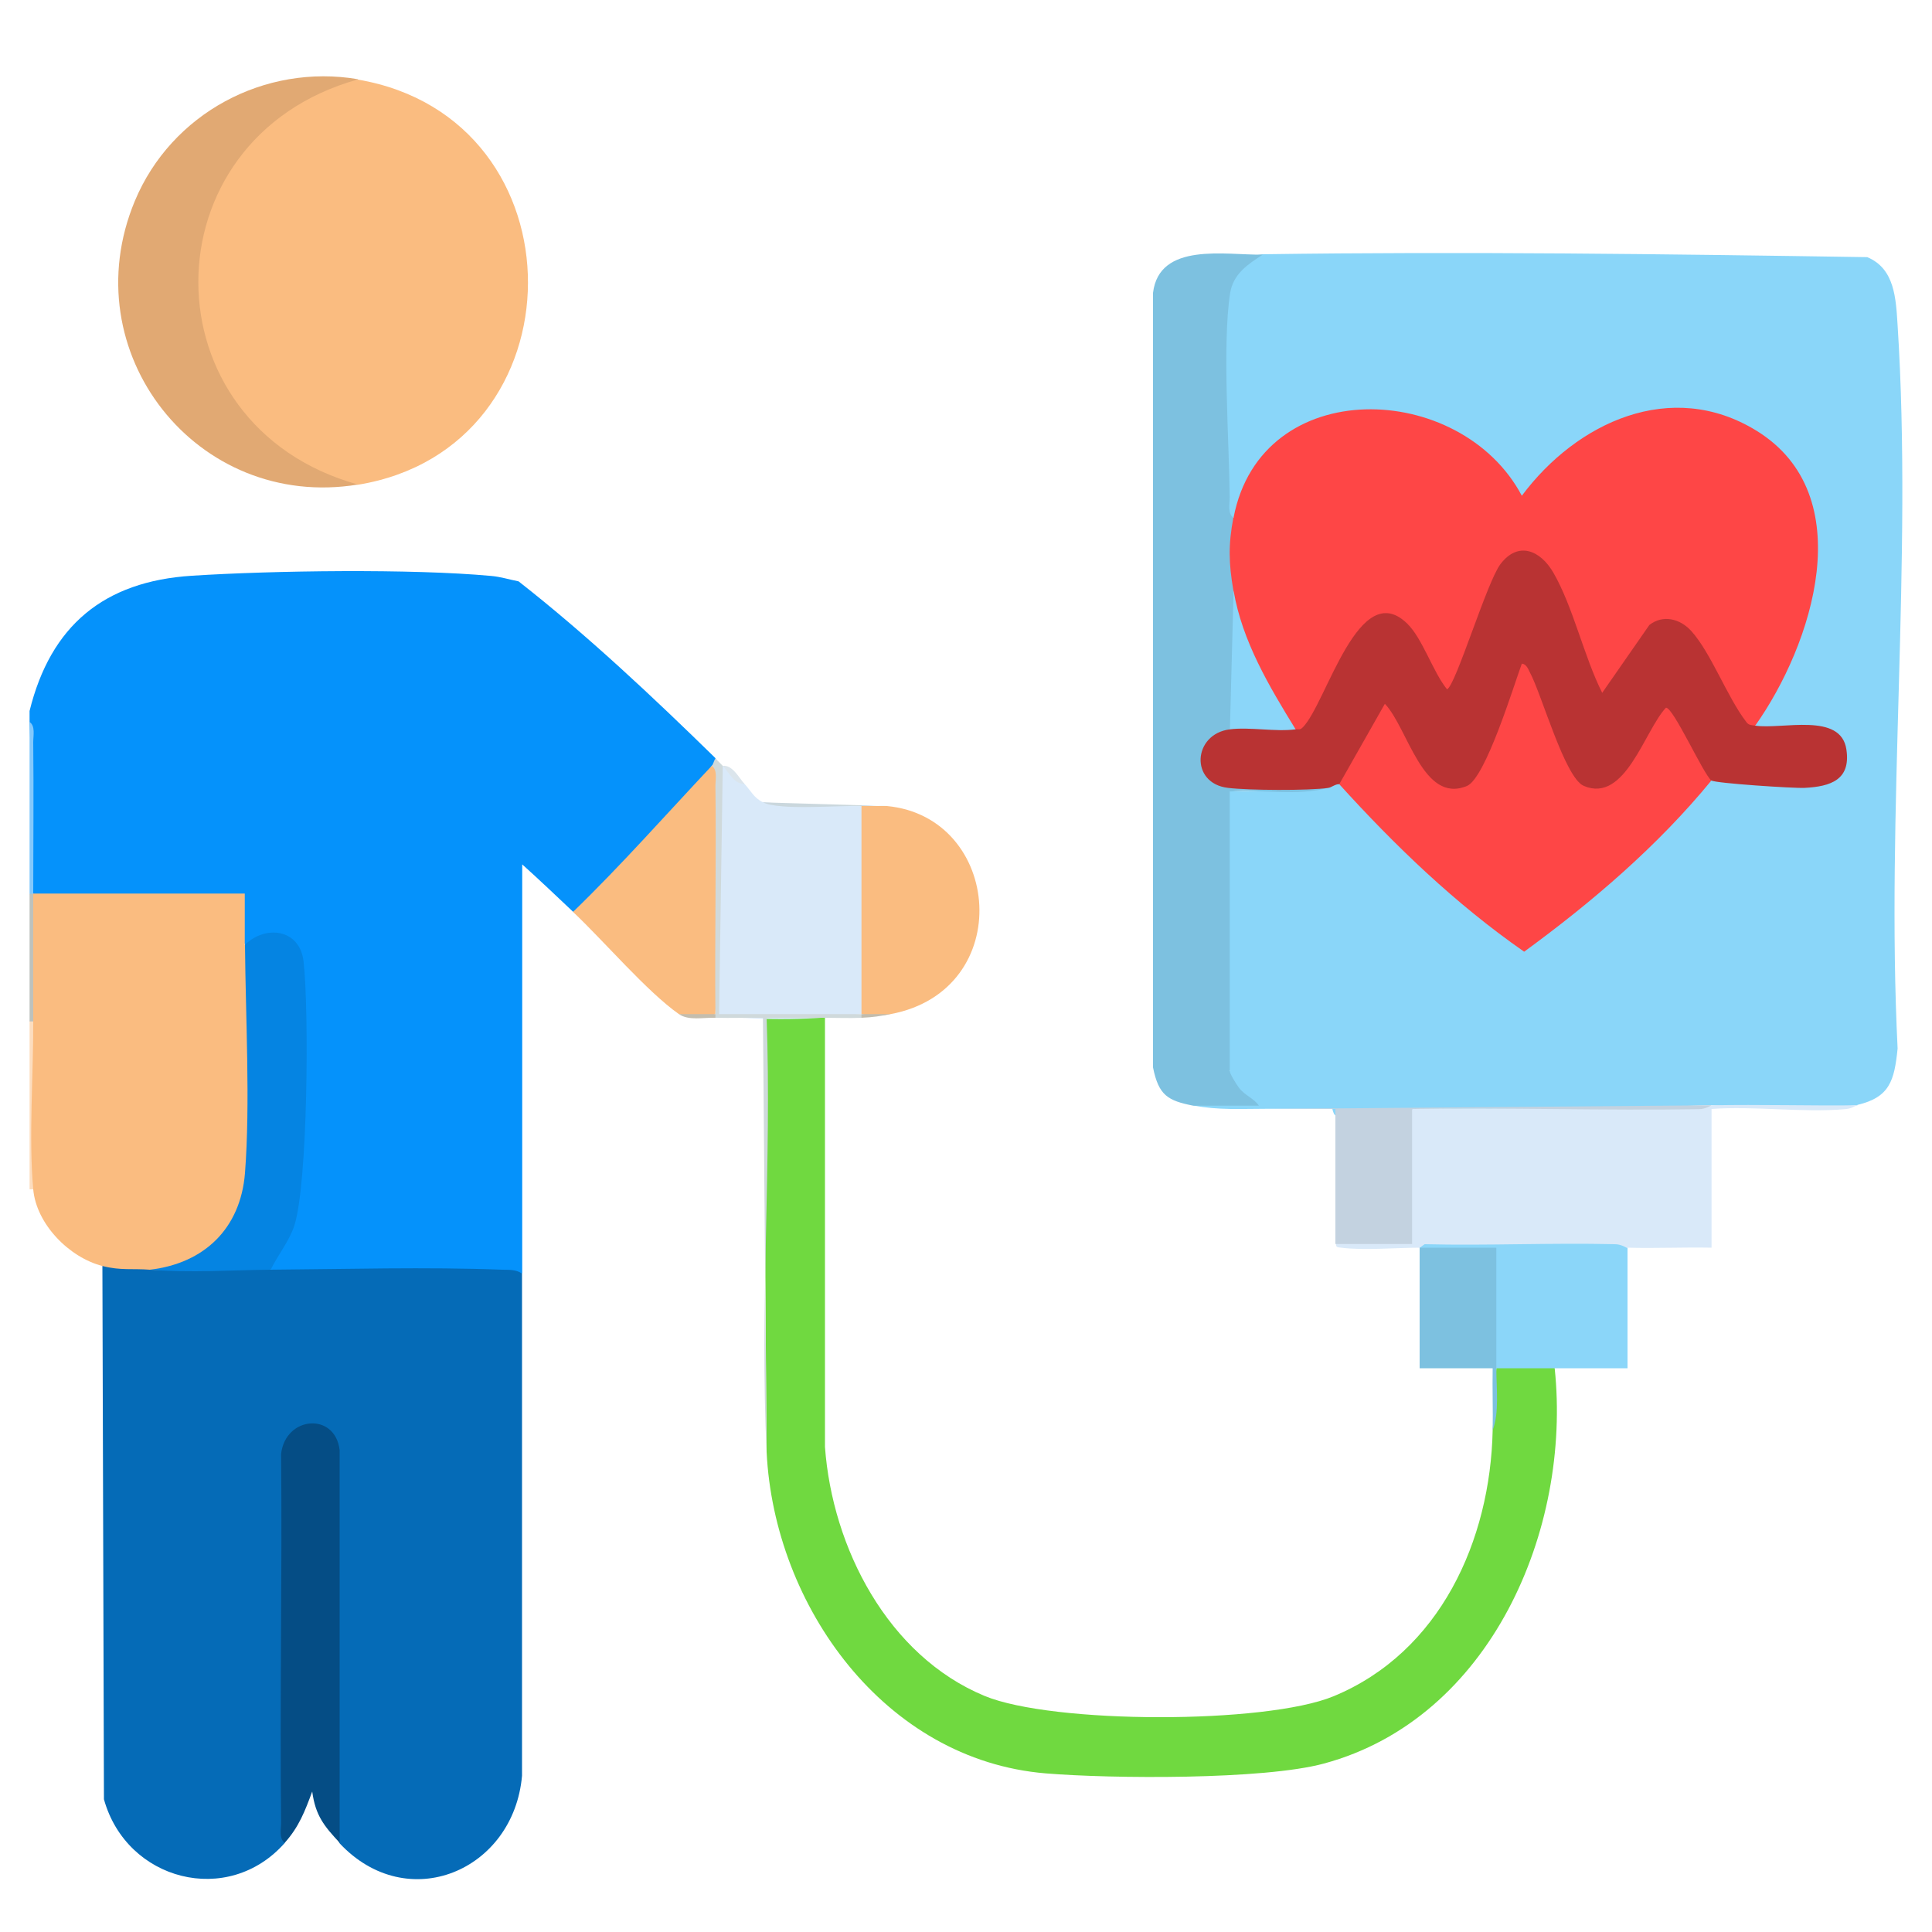 <?xml version="1.0" encoding="UTF-8"?>
<svg id="Layer_1" data-name="Layer 1" xmlns="http://www.w3.org/2000/svg" viewBox="0 0 100 100">
  <defs>
    <style>
      .cls-1 {
        fill: #82c8fc;
      }

      .cls-2 {
        fill: #c3d2e0;
      }

      .cls-3 {
        fill: #bdc2bd;
      }

      .cls-4 {
        fill: #c4bdad;
      }

      .cls-5 {
        fill: #0584e2;
      }

      .cls-6 {
        fill: #d9e9f9;
      }

      .cls-7 {
        fill: #b93333;
      }

      .cls-8 {
        fill: #c2bcad;
      }

      .cls-9 {
        fill: #056bb7;
      }

      .cls-10 {
        fill: #7dc1e0;
      }

      .cls-11 {
        fill: #70d940;
      }

      .cls-12 {
        fill: #0592fb;
      }

      .cls-13 {
        fill: #8bd6f9;
      }

      .cls-14 {
        fill: #054d85;
      }

      .cls-15 {
        fill: #fabc80;
      }

      .cls-16 {
        fill: #8ad6f9;
      }

      .cls-17 {
        fill: #cfd9db;
      }

      .cls-18 {
        fill: #e1a973;
      }

      .cls-19 {
        fill: #cad7dd;
      }

      .cls-20 {
        fill: #dbe5ec;
      }

      .cls-21 {
        fill: #fcddbf;
      }

      .cls-22 {
        fill: #fe4646;
      }
    </style>
  </defs>
  <path class="cls-12" d="M37.03,39.26c.23.31.2.46-.19.38-1.51,2.44-3.79,4.86-5.92,6.85-.35.33-.81.53-1.25.71-.87-.82-1.75-1.66-2.64-2.46,0,7.05,0,14.11,0,21.16l-.33.25c-3.97-.1-7.97-.16-12-.19l-.7-.25-.19-.44c1.08-1.41,1.29-2.71,1.45-4.43s.56-10.58-.06-11.56c-.55-.87-1.39-.77-2.12-.23l-.4-.15c-.34-.68-.48-1.43-.41-2.27H1.94s-.22-.38-.22-.38c0-3.05-.07-6.01-.19-8.88v-.57c1.09-4.42,3.85-6.71,8.4-7,4.19-.27,11.38-.37,15.49.01.48.04.95.19,1.42.28,3.55,2.78,6.95,5.98,10.2,9.16Z"/>
  <path class="cls-1" d="M1.72,46.25c-.05.17-.12.16-.19,0v-8.88c.31.2.19.72.19,1.04.03,2.61,0,5.23,0,7.84Z"/>
  <path class="cls-21" d="M1.72,61.56h-.19v-8.69c.05-.17.12-.16.19,0l.38.65c-.09,2.47-.11,4.93-.05,7.4l-.33.65Z"/>
  <path class="cls-3" d="M1.72,52.87h-.19v-6.61h.19c.52,2.19.51,4.42,0,6.61Z"/>
  <path class="cls-16" d="M96.14,57.21c-2.51.17-5.03.17-7.55,0-5.05.15-10.14.2-15.27.16-.07.19-.15.34-.24.35-.6.04-3.59.15-3.93.03-.09-.03-.15-.18-.19-.36h-3.41c-1.35,0-2.46.08-3.78-.17l.17-.38h2.2c-.64-.52-.8-1-.48-1.42l-.38-.17v-14.06l.38-.23c1.69.01,3.39-.05,5.1-.19-.12-.55.24-.65.57-.19l.55.23c2.88,2.83,5.81,5.64,9.02,8.11,3.15-2.4,6.06-5.06,8.73-7.97l.96-.56.22-.33c1.59.19,3.18.33,4.78.32,2.19.07,2.22-2.52.06-2.49l-2.5.06-.29-.41-.11-.51c2.83-4.19,5.15-11.65-.41-14.66-4.17-2.26-8.5-.01-11.24,3.38-.23.21-.45.2-.65-.04-3.12-5.33-12.31-6.01-14.13.7l-.47.36c-.43.34-.57-.02-.59-.49-.15-3.53-.16-7.07-.03-10.61.16-1.43.63-2.33,2.13-2.51,10.41-.15,20.91-.01,31.29.15,1.43.6,1.48,2.15,1.57,3.53.78,12.17-.61,25.17,0,37.43-.17,1.66-.4,2.52-2.08,2.92Z"/>
  <path class="cls-9" d="M7.76,65.72c1.84-.21,3.66-.4,5.52-.37l.71.37c3.94-.03,8.08-.15,12,0,.36.01.71-.02,1.03.2,0,8.66,0,17.33,0,25.99-.43,4.92-5.93,7.26-9.45,3.49l-.38-.89v-19.4c-.25-1.57-2.08-1.25-2.27.18v19.07s-.18,1.03-.18,1.03c-2.94,3.33-8.19,1.96-9.36-2.26l-.08-27.6c.43-.4,2.21-.41,2.45.19Z"/>
  <path class="cls-15" d="M18.53,25.09c-5.12-.41-8.64-5.57-8.64-10.48,0-4.91,3.52-10.08,8.64-10.49,11.78,2.02,11.68,19.06,0,20.97Z"/>
  <path class="cls-11" d="M42.7,52.68v22.21c.38,5.22,3.25,10.81,8.26,12.89,3.52,1.46,14.54,1.47,18.06.02,5.52-2.28,8.12-8.07,8.24-13.77.08-1.09.14-2.16.19-3.21.31-.62,2.66-.59,3.02,0,.88,8.36-3.32,18.13-11.94,20.46-3.13.85-11.01.79-14.4.51-8.36-.69-14.06-8.68-14.45-16.63-.06-7.52-.1-15.05-.11-22.58,1.05-.04,2.09-.01,3.13.09Z"/>
  <path class="cls-15" d="M1.72,46.25h10.95c0,.88,0,1.77,0,2.65.1.12.19.25.26.38s.13.26.13.39c.14,3.51.25,7.2.02,10.7-.21,3.17-1.95,5.53-5.32,5.35-.9-.07-1.51.05-2.45-.19-1.73-.44-3.43-2.17-3.59-3.97-.24-2.66.01-5.95,0-8.69-.01-2.2,0-4.41,0-6.61Z"/>
  <path class="cls-10" d="M65.36,13.18c-.77.5-1.53.99-1.69,2-.41,2.63-.05,7.69-.02,10.57,0,.32-.12.84.19,1.04.28.49.35,1.12.19,1.89.17.78.11,1.41-.19,1.89.3,2.31.37,4.63.19,6.97l-.38.21-.14.41c-1.96.84-.81,2.58.97,2.31l3.89-.03.38.34c-1.6.43-3.44.07-5.1.19v14.46c0,.14.34.69.47.86.3.41.79.56,1.04.94h-3.4c-1.31-.26-1.79-.53-2.08-1.98V15.16c.32-2.65,3.75-1.95,5.67-1.98Z"/>
  <path class="cls-6" d="M96.14,57.21c-.17.04-.27.17-.64.2-2.2.19-4.68-.17-6.91-.01v7.18c-1.44-.03-2.9.04-4.34,0-.07.27-.29.33-.66.17l-5.6.02c-1.4-.45-3.07-.35-4.5-.19-1.23,0-2.92.15-4.07,0-.15-.02-.28,0-.27-.19.04-.15.1-.36.21-.38.34-.04,3.33-.07,3.49,0,.14.06.21.23.27.38-.09,0-.17.01-.25-.01-.32-.11-.23-6.43-.13-6.76l.38-.22c5.22,0,10.38-.06,15.48-.19,2.51-.05,5.04.03,7.55,0Z"/>
  <path class="cls-18" d="M18.53,4.11c-11.03,3.07-11.01,17.92,0,20.97-8.35,1.37-14.81-6.86-11.55-14.68,1.89-4.53,6.72-7.12,11.55-6.3Z"/>
  <path class="cls-6" d="M38.54,40.58c.31.33.48.72.94.94,1.69.15,3.39.21,5.1.19l.38.17v10.37l-.38.23c-2.49.32-4.96.35-7.41.1v-12.82s.24-.12.24-.12l1.13.94Z"/>
  <path class="cls-14" d="M17.58,95.38c-.8-.86-1.25-1.4-1.42-2.65-.38,1.02-.68,1.82-1.42,2.65-.31-.2-.19-.72-.19-1.04-.07-6.36.06-12.73,0-19.09.23-1.96,2.8-2.17,3.03-.19v20.32Z"/>
  <path class="cls-15" d="M45.91,41.72c5.97.57,6.71,9.54.19,10.77-.54.1-1.05.1-1.51,0v-10.77h1.32Z"/>
  <path class="cls-15" d="M37.03,52.49c-.54.2-1.29.13-1.89,0-1.65-1.16-3.89-3.79-5.48-5.29,2.49-2.41,4.8-5.03,7.18-7.56.17-.18.24-.08.36.1.04,4.2-.02,8.45-.17,12.75Z"/>
  <path class="cls-13" d="M84.24,64.58v6.24c-1.26,0-2.52,0-3.78,0h-3.02c-.4-2-.5-4.03-.24-6.05-1.26.29-2.52.31-3.73-.18l.27-.19c3.28.08,6.57-.08,9.85,0,.34,0,.61.2.64.2Z"/>
  <path class="cls-2" d="M88.58,57.21s-.3.2-.64.2c-4.95.08-9.9-.09-14.85-.01v6.99h-3.97v-6.99c-1.19,0-2.39.01-3.59,0l23.04-.19Z"/>
  <path class="cls-10" d="M73.48,64.58c1.32,0,2.65,0,3.97,0,0,2.08,0,4.16,0,6.24,0,1.02.16,2.3-.19,3.21.02-1.07-.02-2.14,0-3.21h-3.78v-6.24Z"/>
  <path class="cls-17" d="M37.41,39.64l-.19,12.85c2.45,0,4.91,0,7.37,0,.16.05.16.12,0,.19-.62.03-1.26,0-1.89,0-1,0-2.02,0-3.02,0,.27,7.42-.36,15.1,0,22.49l-.19-22.49c-.82-.01-1.64.02-2.46,0-.16-.05-.16-.12,0-.19-.04-3.93.05-7.88,0-11.81,0-.32.12-.84-.19-1.04.08-.08.11-.27.19-.38.13.13.25.24.38.38Z"/>
  <path class="cls-19" d="M45.91,41.72c-.42-.04-.89.01-1.32,0-1.23-.04-4.21.24-5.1-.19l6.42.19Z"/>
  <path class="cls-20" d="M38.54,40.58c-.58-.02-.8-.6-1.13-.94.51-.06.85.64,1.13.94Z"/>
  <path class="cls-4" d="M37.03,52.49v.19c-.63-.02-1.39.16-1.89-.19h1.89Z"/>
  <path class="cls-8" d="M46.1,52.49c-.6.11-.85.16-1.51.19v-.19h1.51Z"/>
  <path class="cls-5" d="M13.99,65.72c-2.14.02-4.06.17-6.23,0,2.82-.33,4.69-2.14,4.92-5,.28-3.61.03-8.12,0-11.82,1.07-1.04,2.83-.82,3.03.85.29,2.47.23,11.53-.48,13.7-.26.79-.86,1.53-1.22,2.27Z"/>
  <path class="cls-22" d="M63.85,26.79c1.43-7.46,11.76-7.1,14.92-1.13,2.83-3.8,7.73-6.08,12.14-3.37,5.43,3.34,2.9,11.09-.06,15.27-.35.86-1.04-.29-1.35-.84l-1.88-3.35c-.44-.71-1.19-1.27-1.99-.75l-2.24,3.23c-.33.25-.6.35-.86,0l-2.25-5.66c-.62-1.28-1.65-1.98-2.49-.48l-2.11,5.35c-.22.64-.64,1.22-1.24.63l-1.33-2.41c-1.36-2.43-2.71-.45-3.51,1.17l-1.28,2.55c-.51,1.05-.93,1.3-1.27.75l-.6-.26c-1.57-2.12-2.44-4.43-2.61-6.92-.24-1.41-.27-2.36,0-3.78Z"/>
  <path class="cls-7" d="M67.06,37.75c.18-.02.21.06.39-.12,1.22-1.28,2.88-7.78,5.38-5.36.8.77,1.33,2.5,2.07,3.41.46-.22,2.06-5.57,2.77-6.49.91-1.19,2.05-.71,2.72.43,1.04,1.79,1.59,4.36,2.54,6.24l2.44-3.51c.7-.55,1.59-.33,2.17.31,1.03,1.14,1.86,3.43,2.85,4.71.12.18.29.16.47.19,1.37.21,4.43-.72,4.71,1.24.23,1.56-.81,1.91-2.16,1.98-.56.03-4.63-.24-4.82-.38l-.45.06-1.86-3.25-1.47,2.44c-1.14,1.91-3.2,2.21-4.1-.07l-1.8-4.46-.9,2.54c-.85,2.64-2.42,5.35-4.84,2.07l-1.46-2.57-1.92,3.38-.46.05c-.2-.02-.42.17-.57.19-1,.15-4.16.13-5.2,0-1.98-.23-1.83-2.79.1-3.03.54-.72,2.65-.47,3.4,0Z"/>
  <path class="cls-22" d="M88.58,40.4c-2.78,3.39-6.16,6.28-9.69,8.86-3.55-2.47-6.68-5.48-9.57-8.67l2.36-4.16c1.19,1.23,1.96,5.21,4.25,4.25.96-.4,2.41-5.16,2.84-6.33.23.02.32.26.41.44.62,1.14,1.81,5.47,2.8,5.89,2.15.91,3.13-2.86,4.25-4.05.39-.01,1.94,3.46,2.36,3.78Z"/>
  <path class="cls-13" d="M67.06,37.75c-1.04.14-2.35-.13-3.4,0l.19-7.18c.44,2.61,1.85,4.97,3.21,7.18Z"/>
</svg>